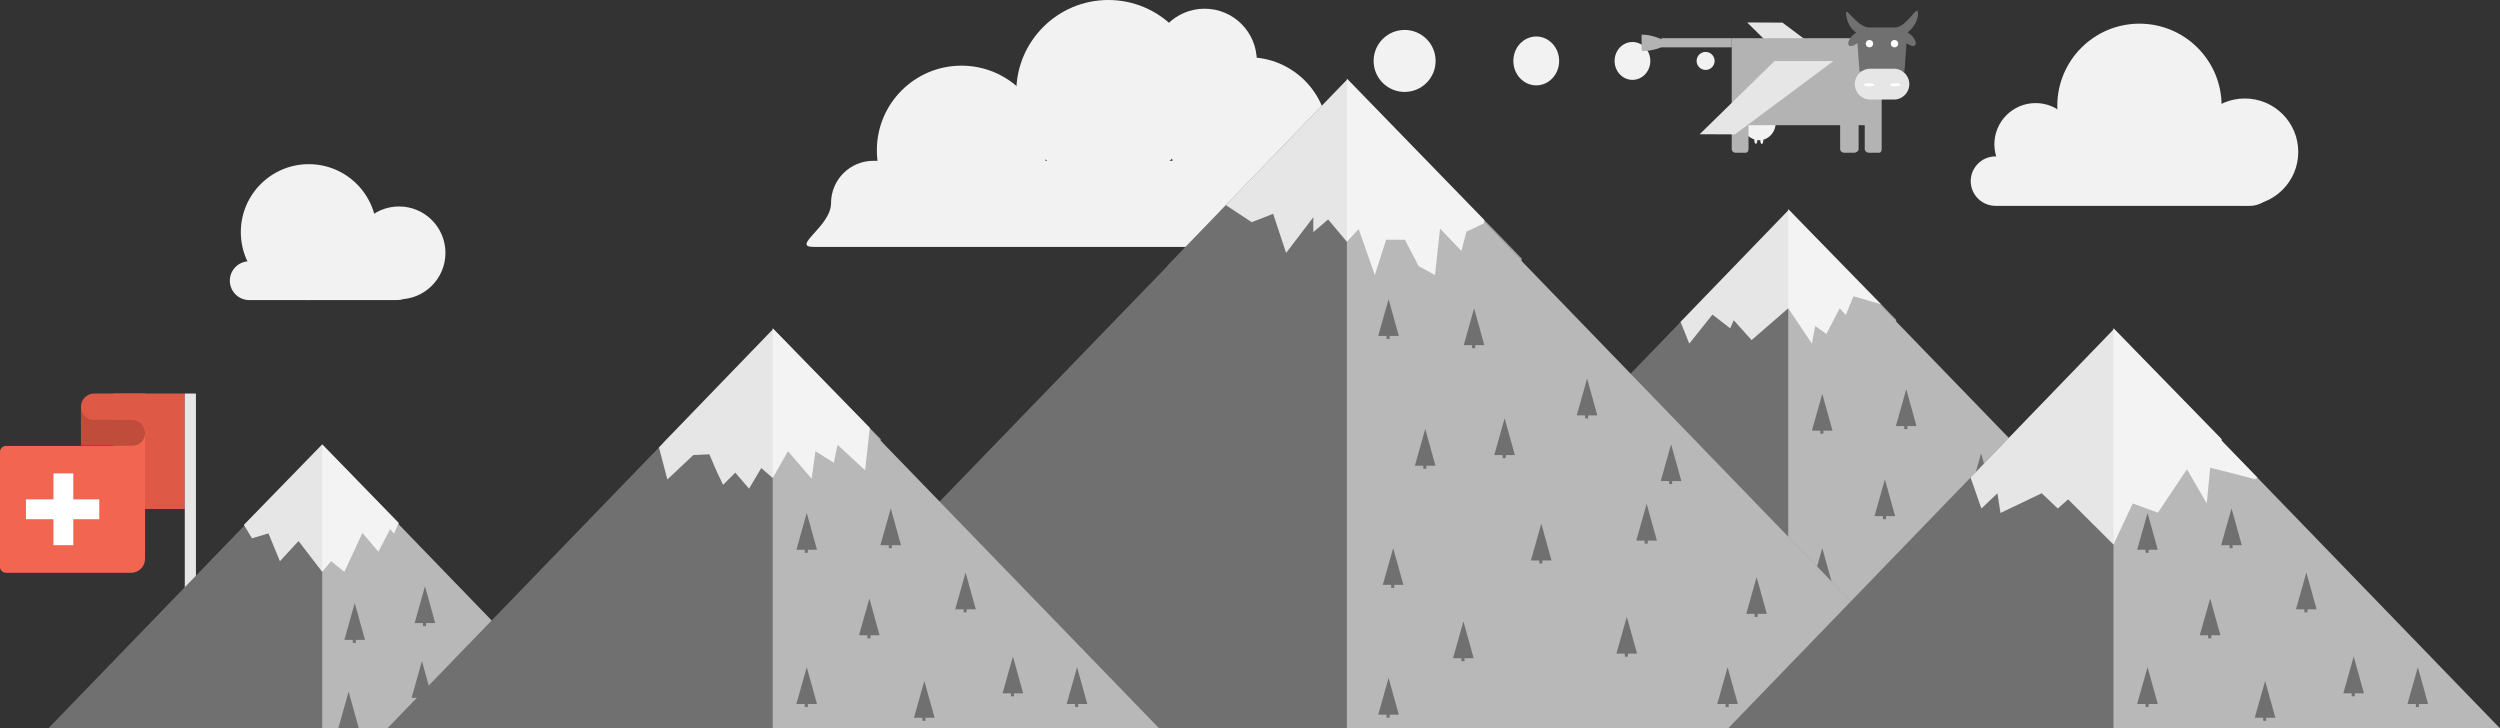 <svg xmlns="http://www.w3.org/2000/svg" viewBox="0 0 1637.1 477" preserveAspectRatio="xMinYMax meet"><rect x="0" y="0" width="1637.1" height="477" fill="#333333" stroke="none"/><style>.st0{fill:#DE5A46;} .st1{fill:#F26651;} .st2{fill:#C04C3B;} .st3{fill:#FFFFFF;} .st4{fill:#E6E6E6;} .st5{fill:#F2F2F2;} .st6{fill:#B3B3B3;} .st7{fill:#707070;} .st8{opacity:0.5;fill:#FFFFFF;}</style><g id="Flag"><path id="XMLID_86_" class="st0" d="M74 257.7h47v75.6H74z"/><path id="XMLID_85_" class="st1" d="M78 284v8H3.9c-2.1 0-3.9 1.7-3.9 3.9v75.3c0 2.1 1.7 3.9 3.9 3.9h81.9c5 0 9.2-4.1 9.2-9.2V284H78z"/><path id="XMLID_84_" class="st2" d="M86.4 275H63v-9H53V291.9h33.4c4.8 0 8.6-3.5 8.6-8.2v.1c0-4.7-3.8-8.8-8.6-8.8z"/><path id="XMLID_83_" class="st0" d="M61.6 257.7h33.6V275H61.6c-4.8 0-8.6-3.9-8.6-8.6 0-4.8 3.9-8.7 8.6-8.7z"/><path id="XMLID_81_" class="st3" d="M48 327v-17H35v17H17v13h18v17h13v-17h17v-13z"/><path id="XMLID_80_" class="st4" d="M121 257.7h7.3V420H121z"/></g><g id="Exhaust"><ellipse id="XMLID_100_" class="st5" cx="1069" cy="39.9" rx="11.7" ry="12.4"/><ellipse id="XMLID_106_" class="st5" cx="1006" cy="39.9" rx="15" ry="16"/><circle id="XMLID_102_" class="st5" cx="919.8" cy="39.9" r="20.3"/><circle id="XMLID_107_" class="st5" cx="788.8" cy="39.9" r="34.2"/><circle id="XMLID_105_" class="st5" cx="1116.9" cy="39.9" r="5.9"/></g><g id="Cow"><path id="XMLID_108_" class="st4" d="M1231.7 63h-38.6l-49-48.3 23.1.1z"/><path id="XMLID_99_" class="st5" d="M1162.8 80.5c0-6.2-4.9-11.3-10.9-11.3s-10.9 5.1-10.9 11.3c0 5.1 3.3 9.4 7.8 10.8v.4c0 1.4.4 2.5 1 2.5.5 0 1-1.1 1-2.5.4 0 .8.1 1.1.1h.8c0 1.4.4 2.5 1 2.5.5 0 1-1.1 1-2.5v-.3c4.6-1.3 8.1-5.7 8.1-11z"/><path id="XMLID_97_" class="st6" d="M1134 25V97.6c0 1.3 1.1 2.4 2.3 2.4h6.8c1.3 0 1.9-1.1 1.9-2.4V82h60v15.6c0 1.3 1.2 2.4 2.5 2.4h6.8c1.3 0 2.8-1.1 2.8-2.4V82h4v15.6c0 1.3 1.3 2.4 2.6 2.4h6.8c1.3 0 1.7-1.2 1.7-2.5V25H1134z"/><path id="XMLID_96_" class="st7" d="M1249.1 21.2c.2-.1 6.9-4.9 6.9-12.5 0-6.8-7.3 9.3-15.1 9.3H1224c-7.8 0-15.8-14.8-15.1-8.8.9 8.8 6.1 11.8 6.8 12.1-.9.5-1.8 1.1-2.6 1.9-2.4 2.4-3.5 5.3-2.4 6.5 1 1 3.4.4 5.6-1.5l1.4 18.7h29.4l1.4-18.7c2.2 1.8 4.6 2.4 5.6 1.4 1.1-1.1.1-4.1-2.4-6.5-.8-.7-1.8-1.5-2.6-1.9z"/><path id="XMLID_95_" class="st4" d="M1240.2 65.2h-15.5c-5.6 0-10.1-4.5-10.1-10.1s4.5-10.1 10.1-10.1h15.5c5.6 0 10.1 4.5 10.1 10.1s-4.5 10.1-10.1 10.1z"/><ellipse id="XMLID_94_" class="st3" cx="1224" cy="55.5" rx="3.4" ry="1"/><ellipse id="XMLID_93_" class="st3" cx="1241" cy="55.5" rx="3.4" ry="1"/><circle id="XMLID_92_" class="st3" cx="1224.2" cy="28.6" r="2.4"/><circle id="XMLID_91_" class="st3" cx="1240.6" cy="28.6" r="2.4"/><path id="XMLID_90_" class="st4" d="M1200.6 40H1162l-49 47.9 23.1.1z"/><path id="XMLID_89_" class="st6" d="M1088 25h46v6h-46z"/><path id="XMLID_88_" class="st6" d="M1087.8 25.6s-6.7-3.1-12.8-2.9v10.5s4.9.9 12.9-2.2-.1-5.4-.1-5.4z"/></g><g id="First_Mountain"><path id="XMLID_17_" class="st7" d="M390.3 477H31.6l128.1-132.5.2-.3 51.1-52.9 49.9 51.7.2.4z"/><path id="XMLID_16_" class="st4" d="M261.1 342.5l-.2.4-2.9 6.6-2.5-3-7.7 14.8-10.5-12.3-11.8 25.5-8.7-7-5.8 6.9v.1l-15.5-20.2-12.2 13.2-7.5-18.2-10.8 3.2-5.1-8.5-.2-.3L211 291z"/><path id="XMLID_13_" class="st8" d="M390.3 477H211V291l50.1 51.5-.2.4.2.5z"/><path id="XMLID_8_" class="st7" d="M221.5 477l6.8-24.1L235 477z"/><path id="XMLID_11_" class="st7" d="M239 419l-6.7-24.1-6.8 24.1h5.5v2h2v-2z"/><path id="XMLID_3_" class="st7" d="M285 408l-6.7-24.1-6.8 24.1h5.5v2h2v-2z"/><path id="XMLID_5_" class="st7" d="M283 457l-6.7-24.1-6.8 24.1h5.5v2h2v-2z"/></g><g id="Fourth"><path id="XMLID_103_" class="st7" d="M1424.1 399H918.6l177.9-184 2.6-2.7.3-.4 1.1-1.1 5.2-5.4 65.3-67.6.4-.4 59.5 61.6 3.6 3.8 7.1 7.4.1.1.2.5 2.4 2.5z"/><path id="XMLID_54_" class="st7" d="M1377 383l-6.7-24.1-6.8 24.1h5.5v2h2v-2z"/><path id="XMLID_53_" class="st7" d="M1335 376l-6.7-24.1-6.8 24.1h5.5v2h2v-2z"/><path id="XMLID_36_" class="st7" d="M1277 392l-6.7-24.1-6.8 24.1h5.5v2h2v-2z"/><path id="XMLID_82_" class="st4" d="M1231.7 199.3l-.8-.3-17.2-5-5 12.3-4-4.4-8.7 16.8-7.3-5.2-2.2 11.5-15.5-23.1-24 20.8-11.7-13-2.3 5.3-11.6-9-15.2 19-5.7-14.2 5.2-5.4 65.3-67.6v-.8z"/><path id="XMLID_101_" class="st8" d="M1424.1 399H1171V137l60.7 62 2.9 3.1 7.2 7.4-.2.6v.1l.3.6 2.4 2.5z"/><path id="XMLID_59_" class="st7" d="M1200 282l-6.7-24.1-6.8 24.1h5.5v2h2v-2z"/><path id="XMLID_58_" class="st7" d="M1255 279l-6.7-24.1-6.8 24.1h5.5v2h2v-2z"/><path id="XMLID_57_" class="st7" d="M1304 321l-6.7-24.1-6.8 24.1h5.5v2h2v-2z"/><path id="XMLID_56_" class="st7" d="M1241 338l-6.7-24.1-6.8 24.1h5.5v2h2v-2z"/><path id="XMLID_55_" class="st7" d="M1200 383l-6.7-24.1-6.8 24.1h5.5v2h2v-2z"/></g><g id="Cloud_2_1_"><circle id="XMLID_76_" class="st5" cx="725.8" cy="60.3" r="60.3"/><circle id="XMLID_77_" class="st5" cx="817.6" cy="89.6" r="52.1"/><circle id="XMLID_78_" class="st5" cx="629.6" cy="98.4" r="55.4"/><path id="XMLID_79_" class="st5" d="M800.3 161.7H532.9c-15.3 0 11.3-13.4 11.3-28.7 0-15.3 12.4-27.7 27.7-27.7h267.4c15.3 0 27.7 12.4 27.7 27.7 0 15.3-51.4 28.7-66.7 28.7z"/></g><g id="Third"><path id="XMLID_50_" class="st7" d="M1292.5 477H471.6l289-298.8 4.2-4.4.4-.6 10.2-10.6 27.3-28.3 78.8-81.5.5-.4.2-.2 89.7 92.9 12.8 13.3 11.5 11.9.1.2.5.8 3.8 4z"/><path id="XMLID_46_" class="st4" d="M972 144.1l-.1 1-.2 1.2-11.4 5.4-3.3 12.6-14-14.6-3.3 30.4-10.7-5.8-9-17.3h-12.3l-7.4 23.1-10.6-30.1-7.7 8.3-12.3-14.6-9.7 8.3v-9.7l-17.8 23.3-8.5-25.6-14 5.5-17-11.2 78.8-81.5.5-.4v-.9z"/><path id="XMLID_48_" class="st8" d="M1292.5 477H882V51.5l90 92.6 13 13.3 11.6 12-.3.9h-.1v.1l.5.9 3.9 4z"/><path id="XMLID_35_" class="st7" d="M916 220l-6.7-24.1-6.8 24.1h5.5v2h2v-2z"/><path id="XMLID_37_" class="st7" d="M972 226l-6.7-24.1-6.8 24.1h5.5v2h2v-2z"/><path id="XMLID_38_" class="st7" d="M1046 272l-6.7-24.1-6.8 24.1h5.5v2h2v-2z"/><path id="XMLID_39_" class="st7" d="M992 298l-6.7-24.1-6.8 24.1h5.5v2h2v-2z"/><path id="XMLID_40_" class="st7" d="M940 305l-6.7-24.1-6.8 24.1h5.5v2h2v-2z"/><path id="XMLID_41_" class="st7" d="M919 383l-6.7-24.1-6.8 24.1h5.5v2h2v-2z"/><path id="XMLID_42_" class="st7" d="M1016 367l-6.7-24.1-6.8 24.1h5.5v2h2v-2z"/><path id="XMLID_43_" class="st7" d="M1085 354l-6.7-24.1-6.8 24.1h5.5v2h2v-2z"/><path id="XMLID_44_" class="st7" d="M1101 315l-6.7-24.1-6.8 24.1h5.5v2h2v-2z"/><path id="XMLID_45_" class="st7" d="M965 431l-6.7-24.1-6.8 24.1h5.5v2h2v-2z"/><path id="XMLID_47_" class="st7" d="M916 468l-6.7-24.1-6.8 24.1h5.5v2h2v-2z"/><path id="XMLID_49_" class="st7" d="M1072 428l-6.7-24.1-6.8 24.1h5.5v2h2v-2z"/><path id="XMLID_51_" class="st7" d="M1157 402l-6.7-24.1-6.8 24.1h5.5v2h2v-2z"/><path id="XMLID_52_" class="st7" d="M1138 461l-6.7-24.1-6.8 24.1h5.5v2h2v-2z"/></g><g id="Second"><path id="XMLID_27_" class="st7" d="M759.1 477H253.6l177.9-184 2.6-2.7.3-.4 6.3-6.5 65.3-67.6.4-.4 63.1 65.4 7.1 7.4.1.1.3.5 2.3 2.5z"/><path id="XMLID_22_" class="st4" d="M569.6 280.2l-.1.6v.2l-3 27-18-16.7L546 303l-12-7.5-2.5 18-15.5-18-10 17.5-7.5-6.5-8 13.5-9-10.5-8 8-4.5-9.5-4.5-10.5-10.5.5-17 16-5.5-21 2.6-2.7.3-.4 6.3-6.5 65.3-67.6v-.8z"/><path id="XMLID_25_" class="st8" d="M759.1 477H506V215l63.6 65.2 7.2 7.4-.2.6.3.6 2.4 2.5z"/><path id="XMLID_1_" class="st7" d="M535 360l-6.7-24.1-6.8 24.1h5.5v2h2v-2z"/><path id="XMLID_7_" class="st7" d="M590 357l-6.7-24.1-6.8 24.1h5.5v2h2v-2z"/><path id="XMLID_10_" class="st7" d="M639 399l-6.7-24.1-6.8 24.1h5.5v2h2v-2z"/><path id="XMLID_12_" class="st7" d="M576 416l-6.7-24.1-6.8 24.1h5.5v2h2v-2z"/><path id="XMLID_14_" class="st7" d="M535 461l-6.7-24.1-6.8 24.1h5.5v2h2v-2z"/><path id="XMLID_15_" class="st7" d="M712 461l-6.7-24.1-6.8 24.1h5.5v2h2v-2z"/><path id="XMLID_18_" class="st7" d="M670 454l-6.7-24.1-6.8 24.1h5.5v2h2v-2z"/><path id="XMLID_19_" class="st7" d="M612 470l-6.7-24.1-6.8 24.1h5.5v2h2v-2z"/></g><g id="Fifth"><path id="XMLID_104_" class="st7" d="M1637.1 477h-505.5l158.8-164.3 19.1-19.7 2.6-2.7.3-.4 6.3-6.5 65.3-67.6.4-.4 63.1 65.4 7.1 7.4.1.1.2.5 2.4 2.5 21 21.6z"/><path id="XMLID_60_" class="st4" d="M1384 356.6c-9.9-9.9-19.8-19.7-29.7-29.6l-6.8 6-10.5-10-27 12.9-2-12.9-10.5 10-7.1-20.3 19.1-19.7 2.6-2.7.3-.4 6.3-6.5 65.3-67.6v-.8l63.6 65.2 7.2 7.4-.2.5.1.1.3.5 2.4 2.5 20.9 21.6-1.7 1-15.3-4-14-3.5-2.2 23.4-13-22.4-19 28.4-16.5-6c-4.3 9.1-8.4 18-12.6 26.9z"/><path id="XMLID_98_" class="st8" d="M1637.1 477H1384V215l63.6 65.2 7.2 7.4-.2.6.3.6 2.4 2.5 21 21.6z"/><path id="XMLID_70_" class="st7" d="M1413 360l-6.7-24.1-6.8 24.1h5.5v2h2v-2z"/><path id="XMLID_69_" class="st7" d="M1468 357l-6.7-24.1-6.8 24.1h5.5v2h2v-2z"/><path id="XMLID_68_" class="st7" d="M1517 399l-6.7-24.1-6.8 24.1h5.5v2h2v-2z"/><path id="XMLID_67_" class="st7" d="M1454 416l-6.7-24.1-6.8 24.1h5.5v2h2v-2z"/><path id="XMLID_66_" class="st7" d="M1413 461l-6.7-24.1-6.8 24.1h5.5v2h2v-2z"/><path id="XMLID_65_" class="st7" d="M1590 461l-6.7-24.1-6.8 24.1h5.5v2h2v-2z"/><path id="XMLID_64_" class="st7" d="M1548 454l-6.7-24.1-6.8 24.1h5.5v2h2v-2z"/><path id="XMLID_63_" class="st7" d="M1490 470l-6.7-24.1-6.8 24.1h5.5v2h2v-2z"/></g><g id="Cloud"><circle id="XMLID_61_" class="st5" cx="261.3" cy="165.6" r="30.4"/><circle id="XMLID_62_" class="st5" cx="202.2" cy="152" r="44.5"/><path id="XMLID_71_" class="st5" d="M163.2 196.5h96.7c7 0 12.7-5.7 12.7-12.7 0-7-5.7-12.7-12.7-12.7h-96.7c-7 0-12.7 5.7-12.7 12.7 0 7 5.7 12.7 12.7 12.7z"/></g><g id="Cloud_3"><circle id="XMLID_72_" class="st5" cx="1401" cy="69.3" r="53.8"/><circle id="XMLID_73_" class="st5" cx="1470" cy="99.5" r="35"/><circle id="XMLID_74_" class="st5" cx="1333" cy="94.5" r="27"/><path id="XMLID_75_" class="st5" d="M1306.8 134.8h166.5c9 0 16.3-7.3 16.3-16.2 0-9-7.3-16.2-16.3-16.2h-166.5c-9 0-16.3 7.3-16.3 16.2 0 8.9 7.3 16.2 16.3 16.2z"/></g></svg>